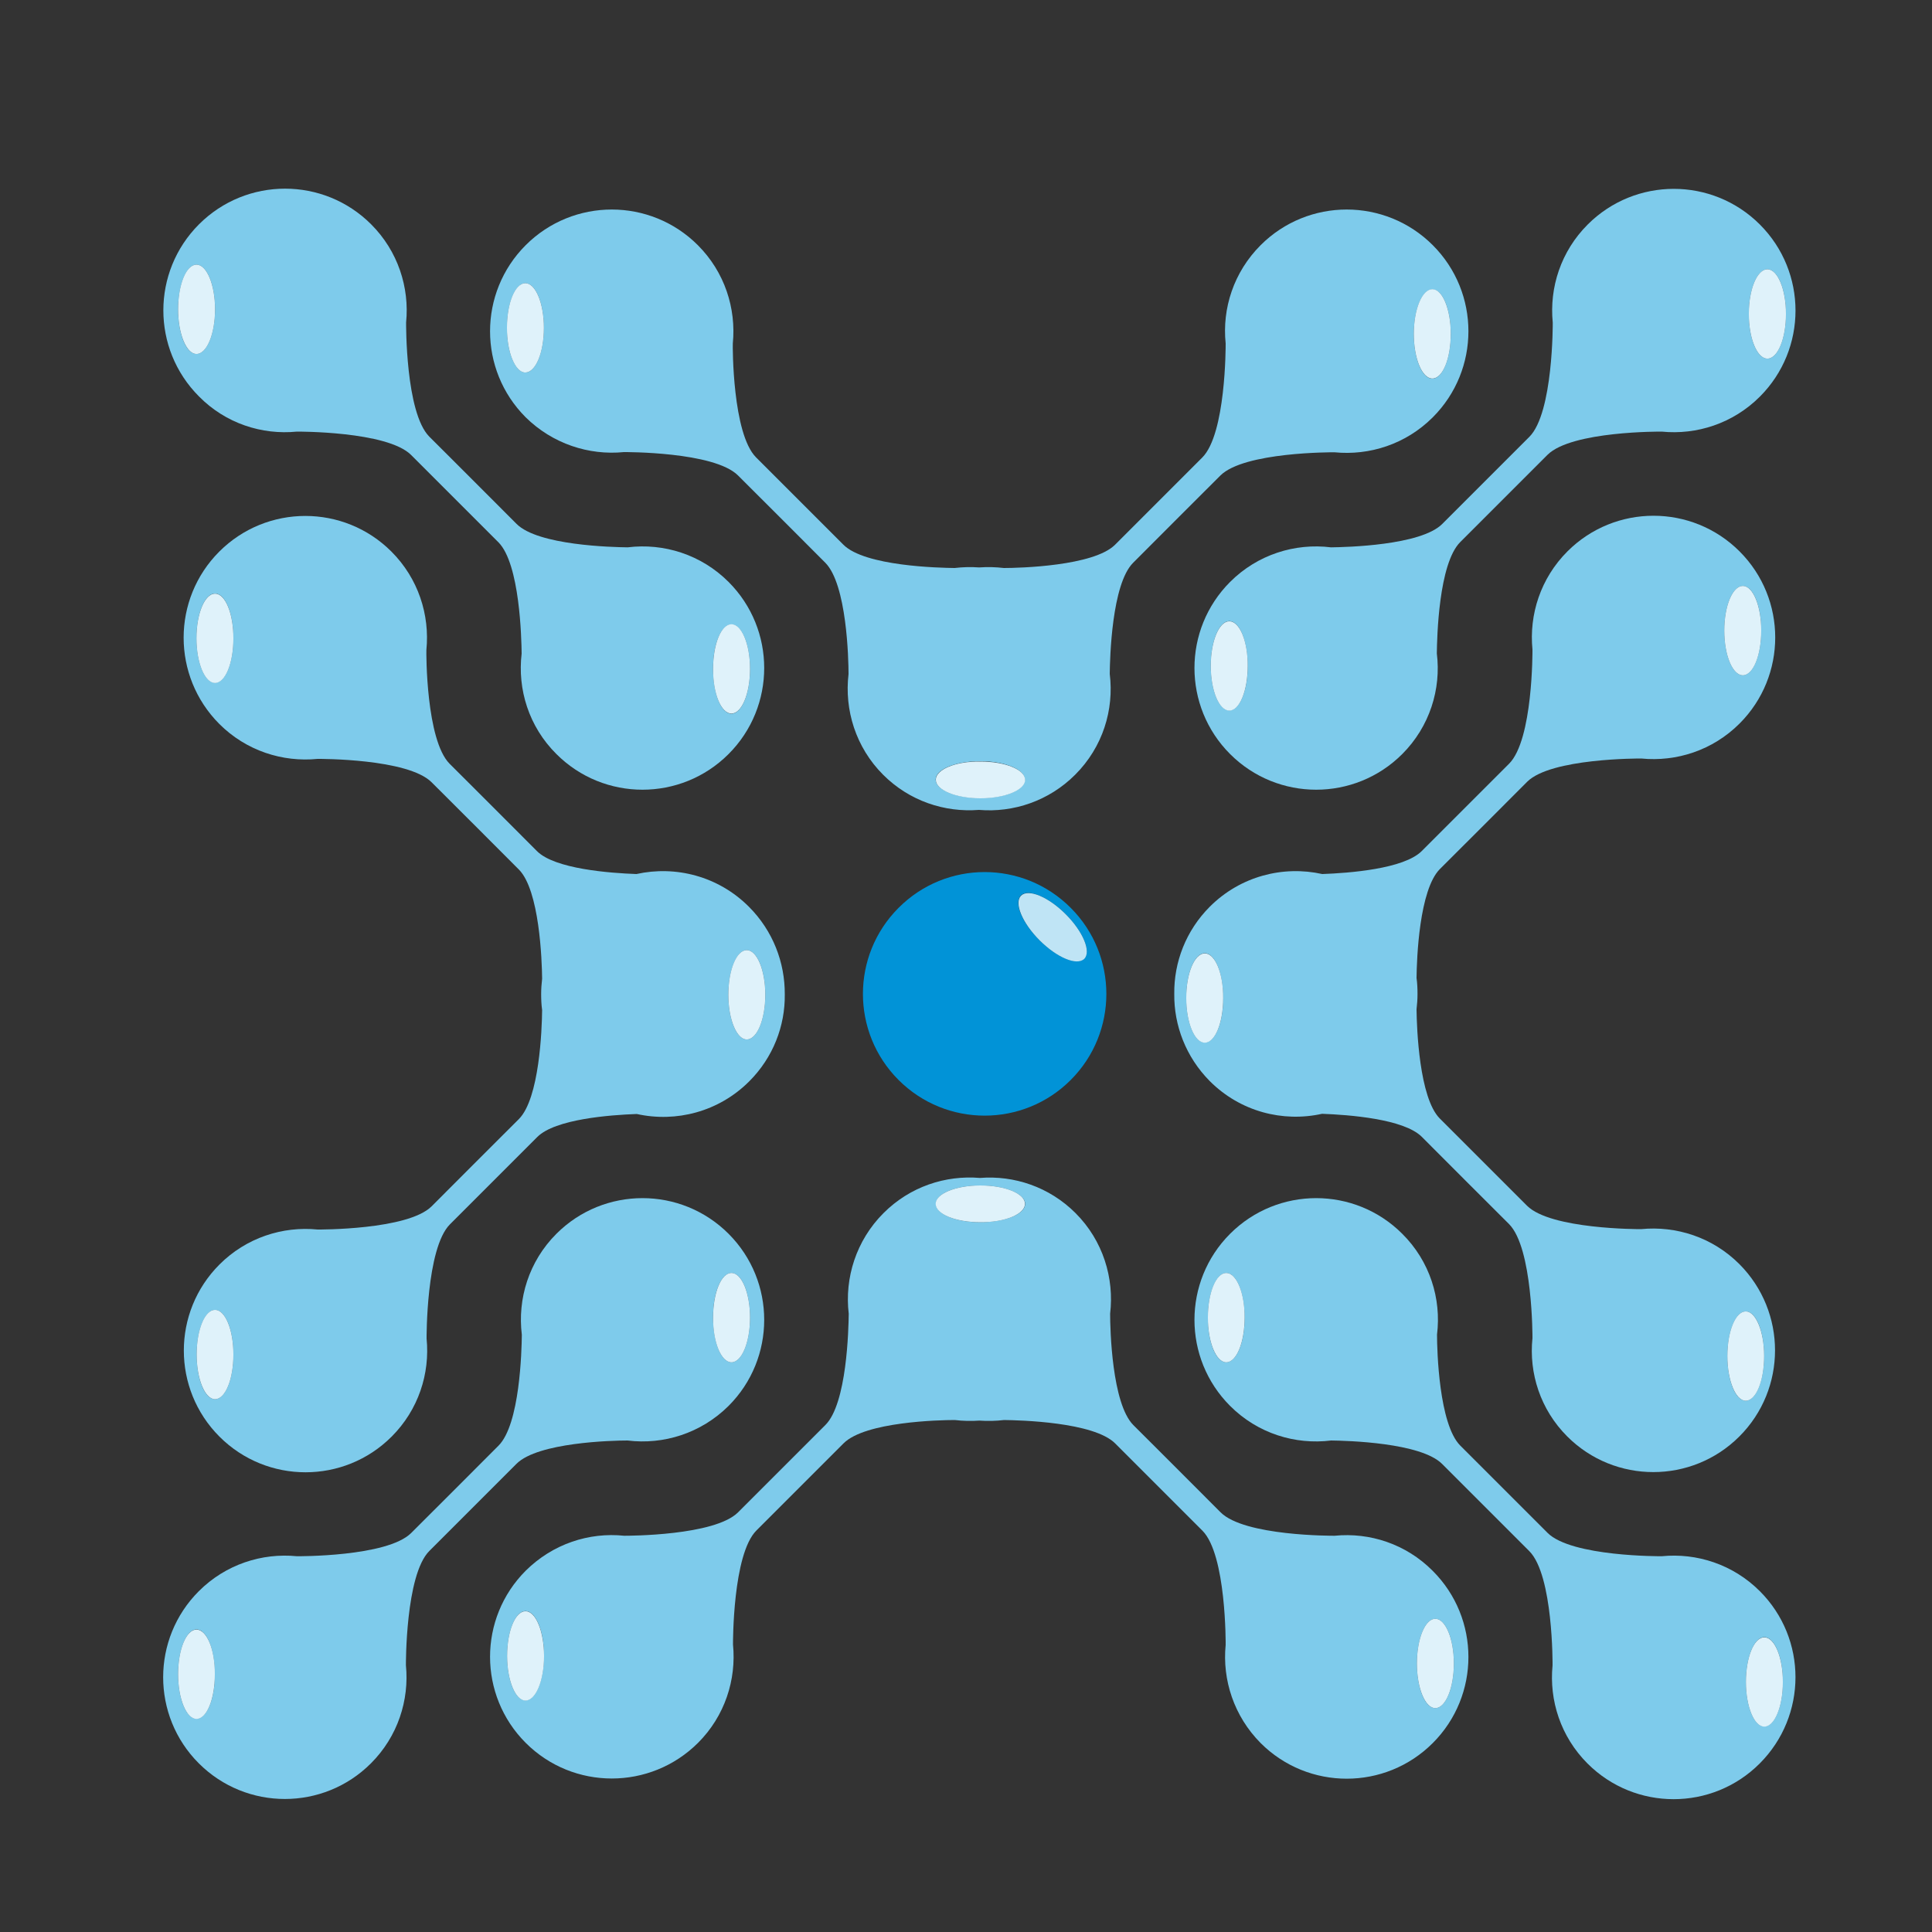 <?xml version="1.0" encoding="utf-8"?>
<!-- Generator: Adobe Illustrator 18.1.0, SVG Export Plug-In . SVG Version: 6.00 Build 0)  -->
<svg version="1.1" id="Layer_1" xmlns="http://www.w3.org/2000/svg" xmlns:xlink="http://www.w3.org/1999/xlink" x="0px" y="0px"
	 viewBox="0 0 1000 1000" enable-background="new 0 0 1000 1000" xml:space="preserve">
<rect x="0" y="0" width="1000" height="1000" fill="#333333" stroke="none"/>
<g>
	<path fill="#0193D7" d="M465.1,469.9c-24.6,24.6-24.6,64.5,0,89.1c24.6,24.6,64.5,24.6,89.1,0c24.6-24.6,24.6-64.5,0-89.1
		C529.6,445.2,489.7,445.2,465.1,469.9z M561.1,496.2c-3.7,3.7-14.1-0.6-23.1-9.6c-9-9-13.3-19.3-9.6-23.1
		c3.7-3.7,14.1,0.6,23.1,9.6C560.6,482.2,564.9,492.5,561.1,496.2z"/>
	<path fill="#7ECBEB" d="M688.9,283.3c-18.6-2.3-38,3.7-52.2,17.9c-24.6,24.6-24.6,64.5,0,89.1c24.6,24.6,64.5,24.6,89.1,0
		c14.2-14.2,20.2-33.6,17.9-52.1c0.1-8,0.9-46.4,12.1-57.6c10.6-10.6,37.7-37.7,45.2-45.2c12.5-12.4,58.9-12,59.1-12
		c18.1,1.8,36.9-4.2,50.8-18.1c24.6-24.6,24.6-64.5,0-89.1c-24.6-24.6-64.5-24.6-89.1,0c-13.9,13.9-19.9,32.6-18.1,50.8
		c0,0,0.3,46.7-12.1,59.1c-10.7,10.7-37.7,37.7-45.2,45.2C735.2,282.3,697,283.2,688.9,283.3z M636.3,367.7
		c-5.3,0-9.6-10.3-9.6-23.1c0-12.7,4.3-23.1,9.6-23.1c5.3,0,9.5,10.3,9.5,23.1C645.9,357.4,641.6,367.7,636.3,367.7z M914.8,139.4
		c5.3,0,9.6,10.3,9.6,23.1c0,12.7-4.3,23.1-9.6,23.1c-5.3,0-9.6-10.3-9.6-23.1C905.2,149.8,909.5,139.4,914.8,139.4z"/>
	<path fill="#7ECBEB" d="M322.9,234c0.3,0,46.7-0.3,59.1,12.1c10.7,10.7,37.8,37.7,45.2,45.2c11.1,11.2,12,49.7,12,57.6
		c-2.2,18.5,3.7,37.9,17.9,52.1c13.6,13.6,31.8,19.6,49.6,18.2c17.8,1.5,36.2-4.6,49.8-18.2c14.3-14.3,20.2-33.6,17.9-52.2
		c0.1-8.1,1-46.4,12.1-57.5c10.7-10.7,37.7-37.8,45.2-45.2c12.3-12.2,57.8-12,59-12c18.2,1.8,37-4.2,50.9-18.1
		c24.6-24.6,24.6-64.5,0-89.1c-24.6-24.6-64.5-24.6-89.1,0c-13.9,13.9-20,32.7-18.1,50.9c0,1.6,0.1,46.8-12.1,59
		c-10.7,10.7-37.7,37.7-45.2,45.2c-11.1,11-49.4,12-57.5,12c-4.2-0.5-8.5-0.6-12.8-0.3c-4.2-0.3-8.5-0.2-12.7,0.3
		c-7.9-0.1-46.5-0.9-57.6-12.1c-10.7-10.7-37.7-37.7-45.2-45.2c-12.2-12.3-12.1-57.4-12-58.9c1.8-18.2-4.2-37-18.1-50.9
		c-24.6-24.6-64.5-24.6-89.1,0c-24.6,24.6-24.6,64.5,0,89.1C286,229.7,304.8,235.8,322.9,234z M741.4,149.8c5.3,0,9.5,10.3,9.5,23.1
		c0,12.7-4.3,23.1-9.5,23.1c-5.3,0-9.6-10.3-9.6-23.1C731.8,160.1,736.1,149.8,741.4,149.8z M530.5,403.6c0,5.3-10.3,9.5-23.1,9.5
		c-12.7,0-23.1-4.3-23.1-9.6c0-5.3,10.3-9.5,23.1-9.5C520.2,394,530.5,398.3,530.5,403.6z M262.4,169.7c0-12.7,4.3-23.1,9.5-23.1
		c5.3,0,9.6,10.3,9.6,23.1c0,12.7-4.3,23.1-9.6,23.1C266.7,192.7,262.4,182.4,262.4,169.7z"/>
	<path fill="#7ECBEB" d="M153.7,223.4L153.7,223.4c0,0,46.7-0.3,59.1,12.1c10.7,10.7,37.7,37.7,45.2,45.2
		c11.1,11.2,11.9,49.9,12,57.6c-2.2,18.5,3.7,37.8,18,52c24.6,24.6,64.5,24.6,89.1,0c24.6-24.6,24.6-64.5,0-89.1
		c-14.2-14.2-33.6-20.2-52.2-17.9c-8.1-0.1-46.4-1-57.5-12.1c-10.6-10.7-37.7-37.7-45.2-45.2c-12.4-12.5-12-58.9-12-59.1
		c1.8-18.1-4.2-36.9-18.1-50.8c-24.6-24.6-64.5-24.6-89.1,0c-24.6,24.6-24.6,64.5,0,89.1C116.8,219.2,135.6,225.2,153.7,223.4z
		 M378.6,323.2c5.3,0,9.6,10.3,9.6,23.1c0,12.7-4.3,23.1-9.6,23.1c-5.3,0-9.5-10.3-9.5-23.1C369,333.5,373.3,323.2,378.6,323.2z
		 M92.2,160.1c0-12.7,4.3-23.1,9.5-23.1c5.3,0,9.6,10.3,9.6,23.1c0,12.7-4.3,23.1-9.6,23.1C96.4,183.2,92.2,172.9,92.2,160.1z"/>
	<path fill="#7ECBEB" d="M387.6,469.3c-15.8-15.8-37.9-21.4-58.2-16.9c-13.7-0.5-42.3-2.6-51.5-11.9c-10.6-10.7-37.7-37.7-45.2-45.2
		c-12.2-12.3-12.1-57.4-12-58.9c1.8-18.2-4.2-37-18.1-50.9c-24.6-24.6-64.5-24.6-89.1,0c-24.6,24.6-24.6,64.5,0,89.2
		c13.9,13.9,32.7,19.9,50.9,18.1c1.1,0,46.7-0.2,59,12.1c10.7,10.7,37.8,37.7,45.2,45.2c10.6,10.7,11.9,46.6,12,56.5
		c-0.3,2.6-0.5,5.2-0.5,7.8c0,2.8,0.1,5.6,0.5,8.4c-0.1,10.1-1.4,45.7-12,56.4c-10.7,10.7-37.8,37.7-45.2,45.2
		c-12.4,12.3-58.6,12-59,12c-18.1-1.8-36.9,4.2-50.8,18.1c-24.6,24.6-24.6,64.5,0,89.1c24.6,24.6,64.5,24.6,89.1,0
		c13.9-13.9,19.9-32.6,18.1-50.8l0,0c0,0-0.3-46.7,12.1-59.1c10.7-10.7,37.7-37.7,45.2-45.2c9.3-9.3,37.7-11.4,51.5-11.9
		c20.3,4.5,42.4-1.1,58.2-16.9c12.4-12.4,18.6-28.7,18.4-45C406.3,498.2,400.1,481.8,387.6,469.3z M111.3,353.4
		c-5.3,0-9.6-10.3-9.6-23.1c0-12.7,4.3-23.1,9.6-23.1c5.3,0,9.5,10.3,9.5,23.1C120.8,343.1,116.6,353.4,111.3,353.4z M111.3,724.2
		c-5.3,0-9.5-10.3-9.5-23.1c0-12.7,4.3-23.1,9.5-23.1c5.3,0,9.5,10.3,9.5,23.1C120.8,713.8,116.6,724.2,111.3,724.2z M377,514.9
		c0-12.7,4.3-23.1,9.5-23.1c5.3,0,9.6,10.3,9.6,23.1c0,12.7-4.3,23.1-9.6,23.1C381.3,538,377,527.7,377,514.9z"/>
	<path fill="#7ECBEB" d="M267.4,757.6c11.1-11,49.2-12,57.4-12c18.6,2.3,38-3.7,52.3-17.9c24.6-24.6,24.6-64.5,0-89.1
		c-24.6-24.6-64.5-24.6-89.1,0c-14.3,14.3-20.2,33.7-17.9,52.3c-0.1,8.3-1,46.4-12.1,57.4c-10.6,10.7-37.7,37.7-45.2,45.2
		c-12.5,12.4-59.1,12-59.1,12l0,0c-18.1-1.8-36.9,4.2-50.8,18.1c-24.6,24.6-24.6,64.5,0,89.1c24.6,24.6,64.5,24.6,89.1,0
		c13.9-13.9,19.9-32.7,18.1-50.8l0,0c0,0-0.3-46.7,12.1-59.1C232.9,792.1,260,765,267.4,757.6z M378.6,658.9
		c5.3,0,9.6,10.3,9.6,23.1c0,12.7-4.3,23.1-9.6,23.1c-5.3,0-9.5-10.3-9.5-23.1C369,669.3,373.3,658.9,378.6,658.9z M101.7,889.6
		c-5.3,0-9.5-10.3-9.5-23.1c0-12.7,4.3-23.1,9.5-23.1c5.3,0,9.5,10.3,9.5,23.1C111.3,879.3,107,889.6,101.7,889.6z"/>
	<path fill="#7ECBEB" d="M690.8,794.9c-1.2,0-46.7,0.2-59-12.1c-10.6-10.7-37.7-37.7-45.2-45.2c-11.1-11.2-12-49.6-12-57.6
		c2.2-18.5-3.7-37.9-17.9-52.1c-13.6-13.6-31.8-19.6-49.5-18.2c-17.9-1.5-36.2,4.5-49.9,18.2c-14.2,14.2-20.2,33.6-18,52.1
		c-0.1,7.8-0.9,46.5-12.1,57.6c-10.7,10.7-37.7,37.7-45.2,45.2c-12.2,12.1-56.8,12.1-58.9,12.1c-18.2-1.9-37,4.2-51,18.1
		c-24.6,24.6-24.6,64.5,0,89.1c24.6,24.6,64.5,24.6,89.2,0c13.9-13.9,19.9-32.7,18.1-50.9c0-0.8-0.2-46.7,12.1-59
		c10.7-10.7,37.7-37.7,45.2-45.2c11.2-11.1,49.4-12,57.5-12c4.2,0.5,8.5,0.6,12.7,0.3c4.3,0.3,8.6,0.2,12.8-0.3
		c8.1,0.1,46.4,1,57.5,12.1c10.7,10.7,37.7,37.7,45.2,45.2c12.4,12.5,12,59.1,12,59.1l0,0c-1.8,18.1,4.3,36.9,18.1,50.8
		c24.6,24.6,64.5,24.6,89.1,0c24.6-24.6,24.6-64.5,0-89.1C727.7,799.1,708.9,793.1,690.8,794.9z M272,880.1
		c-5.3,0-9.5-10.3-9.5-23.1c0-12.7,4.3-23.1,9.5-23.1c5.3,0,9.6,10.3,9.6,23.1C281.5,869.8,277.3,880.1,272,880.1z M484.4,623.1
		c0-5.3,10.3-9.5,23.1-9.5c12.7,0,23.1,4.3,23.1,9.5c0,5.3-10.3,9.5-23.1,9.5C494.7,632.7,484.4,628.4,484.4,623.1z M752.5,861
		c0,12.8-4.3,23.1-9.6,23.1c-5.3,0-9.5-10.3-9.5-23.1c0-12.7,4.3-23.1,9.5-23.1C748.2,837.9,752.5,848.2,752.5,861z"/>
	<path fill="#7ECBEB" d="M811.2,743.5c24.6,24.6,64.5,24.6,89.1,0c24.6-24.6,24.6-64.5,0-89.2c-13.9-13.9-32.7-19.9-50.9-18.1
		c-1.3,0-46.7,0.1-59-12.1c-10.7-10.7-37.7-37.7-45.2-45.2c-10.6-10.7-11.9-46.6-12-56.5c0.3-2.6,0.5-5.2,0.5-7.8
		c0-2.8-0.1-5.6-0.5-8.4c0.1-10.1,1.4-45.7,12.1-56.4c10.7-10.7,37.8-37.7,45.2-45.2c12.3-12.2,57.9-12,59-12
		c18.2,1.8,37-4.2,50.9-18.1c24.6-24.6,24.6-64.5,0-89.1c-24.6-24.6-64.5-24.6-89.1,0c-13.9,13.9-19.9,32.7-18.1,50.8
		c0,0.5,0.3,46.7-12.1,59.1c-10.7,10.7-37.7,37.7-45.2,45.2c-9.3,9.3-37.7,11.4-51.5,11.9c-20.3-4.5-42.4,1.1-58.2,16.9
		c-12.4,12.4-18.6,28.8-18.4,45.1c-0.2,16.3,6,32.7,18.4,45.2c15.8,15.8,37.8,21.4,58.1,16.9c13.7,0.5,42.3,2.6,51.6,11.9
		c10.6,10.7,37.7,37.7,45.2,45.2c12.3,12.4,12.1,58.7,12.1,59C791.3,710.8,797.3,729.6,811.2,743.5z M903.6,678.8
		c5.3,0,9.5,10.3,9.5,23.1c0,12.7-4.3,23.1-9.5,23.1c-5.3,0-9.5-10.3-9.5-23.1C894.1,689.1,898.4,678.8,903.6,678.8z M902.1,303.3
		c5.3,0,9.5,10.3,9.5,23.1s-4.3,23.1-9.5,23.1c-5.3,0-9.6-10.3-9.6-23.1S896.8,303.3,902.1,303.3z M623.6,539.6
		c-5.3,0-9.6-10.3-9.6-23.1c0-12.7,4.3-23.1,9.6-23.1c5.3,0,9.5,10.3,9.5,23.1C633.2,529.3,628.9,539.6,623.6,539.6z"/>
	<path fill="#7ECBEB" d="M910.9,823.6c-13.9-13.9-32.7-19.9-50.8-18.1c-0.5,0-46.7,0.3-59.1-12.1c-10.7-10.7-37.7-37.7-45.2-45.2
		c-11-11.1-12-49.2-12-57.4c2.3-18.6-3.7-38-18-52.2c-24.6-24.6-64.5-24.6-89.1,0c-24.6,24.6-24.6,64.5,0,89.1
		c14.3,14.3,33.7,20.2,52.3,17.9c8.4,0.1,46.4,1.1,57.4,12.1c10.7,10.7,37.7,37.7,45.2,45.2c12.4,12.5,12,59,12,59.1
		c-1.8,18.1,4.2,36.9,18.1,50.8c24.6,24.6,64.5,24.6,89.1,0C935.5,888.1,935.5,848.2,910.9,823.6z M634.7,705.1
		c-5.3,0-9.5-10.3-9.5-23.1c0-12.7,4.3-23.1,9.5-23.1c5.3,0,9.5,10.3,9.5,23.1C644.3,694.7,640,705.1,634.7,705.1z M913.2,893.6
		c-5.3,0-9.5-10.3-9.5-23.1s4.3-23.1,9.5-23.1c5.3,0,9.6,10.3,9.6,23.1S918.5,893.6,913.2,893.6z"/>
	<path fill="#7ECBEB" d="M914.8,185.6c5.3,0,9.6-10.3,9.6-23.1c0-12.7-4.3-23.1-9.6-23.1c-5.3,0-9.6,10.3-9.6,23.1
		C905.2,175.2,909.5,185.6,914.8,185.6z"/>
	<path opacity="0.75" fill="#FFFFFE" d="M914.8,185.6c5.3,0,9.6-10.3,9.6-23.1c0-12.7-4.3-23.1-9.6-23.1c-5.3,0-9.6,10.3-9.6,23.1
		C905.2,175.2,909.5,185.6,914.8,185.6z"/>
	<path fill="#7ECBEB" d="M902.1,349.5c5.3,0,9.5-10.3,9.5-23.1s-4.3-23.1-9.5-23.1c-5.3,0-9.6,10.3-9.6,23.1
		S896.8,349.5,902.1,349.5z"/>
	<path opacity="0.75" fill="#FFFFFE" d="M902.1,349.5c5.3,0,9.5-10.3,9.5-23.1s-4.3-23.1-9.5-23.1c-5.3,0-9.6,10.3-9.6,23.1
		S896.8,349.5,902.1,349.5z"/>
	<path fill="#7ECBEB" d="M903.6,725c5.3,0,9.5-10.3,9.5-23.1c0-12.7-4.3-23.1-9.5-23.1c-5.3,0-9.5,10.3-9.5,23.1
		C894.1,714.6,898.4,725,903.6,725z"/>
	<path opacity="0.75" fill="#FFFFFE" d="M903.6,725c5.3,0,9.5-10.3,9.5-23.1c0-12.7-4.3-23.1-9.5-23.1c-5.3,0-9.5,10.3-9.5,23.1
		C894.1,714.6,898.4,725,903.6,725z"/>
	<path fill="#7ECBEB" d="M913.2,847.5c-5.3,0-9.5,10.3-9.5,23.1s4.3,23.1,9.5,23.1c5.3,0,9.6-10.3,9.6-23.1S918.5,847.5,913.2,847.5
		z"/>
	<path opacity="0.75" fill="#FFFFFE" d="M913.2,847.5c-5.3,0-9.5,10.3-9.5,23.1s4.3,23.1,9.5,23.1c5.3,0,9.6-10.3,9.6-23.1
		S918.5,847.5,913.2,847.5z"/>
	<path fill="#7ECBEB" d="M733.4,861c0,12.8,4.3,23.1,9.5,23.1c5.3,0,9.6-10.3,9.6-23.1c0-12.7-4.3-23.1-9.6-23.1
		C737.7,837.9,733.4,848.2,733.4,861z"/>
	<path opacity="0.75" fill="#FFFFFE" d="M733.4,861c0,12.8,4.3,23.1,9.5,23.1c5.3,0,9.6-10.3,9.6-23.1c0-12.7-4.3-23.1-9.6-23.1
		C737.7,837.9,733.4,848.2,733.4,861z"/>
	<path fill="#7ECBEB" d="M741.4,195.9c5.3,0,9.5-10.3,9.5-23.1c0-12.7-4.3-23.1-9.5-23.1c-5.3,0-9.6,10.3-9.6,23.1
		C731.8,185.6,736.1,195.9,741.4,195.9z"/>
	<path opacity="0.75" fill="#FFFFFE" d="M741.4,195.9c5.3,0,9.5-10.3,9.5-23.1c0-12.7-4.3-23.1-9.5-23.1c-5.3,0-9.6,10.3-9.6,23.1
		C731.8,185.6,736.1,195.9,741.4,195.9z"/>
	<path fill="#7ECBEB" d="M111.3,160.1c0-12.7-4.3-23.1-9.6-23.1c-5.3,0-9.5,10.3-9.5,23.1c0,12.7,4.3,23.1,9.5,23.1
		C107,183.2,111.3,172.9,111.3,160.1z"/>
	<path opacity="0.75" fill="#FFFFFE" d="M111.3,160.1c0-12.7-4.3-23.1-9.6-23.1c-5.3,0-9.5,10.3-9.5,23.1c0,12.7,4.3,23.1,9.5,23.1
		C107,183.2,111.3,172.9,111.3,160.1z"/>
	<path fill="#7ECBEB" d="M281.5,169.7c0-12.7-4.3-23.1-9.6-23.1c-5.3,0-9.5,10.3-9.5,23.1c0,12.7,4.3,23.1,9.5,23.1
		C277.3,192.7,281.5,182.4,281.5,169.7z"/>
	<path opacity="0.75" fill="#FFFFFE" d="M281.5,169.7c0-12.7-4.3-23.1-9.6-23.1c-5.3,0-9.5,10.3-9.5,23.1c0,12.7,4.3,23.1,9.5,23.1
		C277.3,192.7,281.5,182.4,281.5,169.7z"/>
	<path fill="#7ECBEB" d="M111.3,307.3c-5.3,0-9.6,10.3-9.6,23.1c0,12.7,4.3,23.1,9.6,23.1c5.3,0,9.5-10.3,9.5-23.1
		C120.8,317.6,116.6,307.3,111.3,307.3z"/>
	<path opacity="0.75" fill="#FFFFFE" d="M111.3,307.3c-5.3,0-9.6,10.3-9.6,23.1c0,12.7,4.3,23.1,9.6,23.1c5.3,0,9.5-10.3,9.5-23.1
		C120.8,317.6,116.6,307.3,111.3,307.3z"/>
	<path fill="#7ECBEB" d="M111.3,678c-5.3,0-9.5,10.3-9.5,23.1c0,12.7,4.3,23.1,9.5,23.1c5.3,0,9.5-10.3,9.5-23.1
		C120.8,688.4,116.6,678,111.3,678z"/>
	<path opacity="0.75" fill="#FFFFFE" d="M111.3,678c-5.3,0-9.5,10.3-9.5,23.1c0,12.7,4.3,23.1,9.5,23.1c5.3,0,9.5-10.3,9.5-23.1
		C120.8,688.4,116.6,678,111.3,678z"/>
	<path fill="#7ECBEB" d="M101.7,843.5c-5.3,0-9.5,10.3-9.5,23.1c0,12.7,4.3,23.1,9.5,23.1c5.3,0,9.5-10.3,9.5-23.1
		C111.3,853.8,107,843.5,101.7,843.5z"/>
	<path opacity="0.75" fill="#FFFFFE" d="M101.7,843.5c-5.3,0-9.5,10.3-9.5,23.1c0,12.7,4.3,23.1,9.5,23.1c5.3,0,9.5-10.3,9.5-23.1
		C111.3,853.8,107,843.5,101.7,843.5z"/>
	<path fill="#7ECBEB" d="M272,834c-5.3,0-9.5,10.3-9.5,23.1c0,12.7,4.3,23.1,9.5,23.1c5.3,0,9.6-10.3,9.6-23.1
		C281.5,844.3,277.3,834,272,834z"/>
	<path opacity="0.75" fill="#FFFFFE" d="M272,834c-5.3,0-9.5,10.3-9.5,23.1c0,12.7,4.3,23.1,9.5,23.1c5.3,0,9.6-10.3,9.6-23.1
		C281.5,844.3,277.3,834,272,834z"/>
	<path fill="#7ECBEB" d="M378.6,705.1c5.3,0,9.6-10.3,9.6-23.1c0-12.7-4.3-23.1-9.6-23.1c-5.3,0-9.5,10.3-9.5,23.1
		C369,694.7,373.3,705.1,378.6,705.1z"/>
	<path opacity="0.75" fill="#FFFFFE" d="M378.6,705.1c5.3,0,9.6-10.3,9.6-23.1c0-12.7-4.3-23.1-9.6-23.1c-5.3,0-9.5,10.3-9.5,23.1
		C369,694.7,373.3,705.1,378.6,705.1z"/>
	<path fill="#7ECBEB" d="M634.7,658.9c-5.3,0-9.5,10.3-9.5,23.1c0,12.7,4.3,23.1,9.5,23.1c5.3,0,9.5-10.3,9.5-23.1
		C644.3,669.3,640,658.9,634.7,658.9z"/>
	<path opacity="0.75" fill="#FFFFFE" d="M634.7,658.9c-5.3,0-9.5,10.3-9.5,23.1c0,12.7,4.3,23.1,9.5,23.1c5.3,0,9.5-10.3,9.5-23.1
		C644.3,669.3,640,658.9,634.7,658.9z"/>
	<path fill="#7ECBEB" d="M623.6,493.5c-5.3,0-9.6,10.3-9.6,23.1c0,12.7,4.3,23.1,9.6,23.1c5.3,0,9.5-10.3,9.5-23.1
		C633.2,503.8,628.9,493.5,623.6,493.5z"/>
	<path opacity="0.75" fill="#FFFFFE" d="M623.6,493.5c-5.3,0-9.6,10.3-9.6,23.1c0,12.7,4.3,23.1,9.6,23.1c5.3,0,9.5-10.3,9.5-23.1
		C633.2,503.8,628.9,493.5,623.6,493.5z"/>
	<path fill="#7ECBEB" d="M396.1,514.9c0-12.7-4.3-23.1-9.6-23.1c-5.3,0-9.5,10.3-9.5,23.1c0,12.7,4.3,23.1,9.5,23.1
		C391.8,538,396.1,527.7,396.1,514.9z"/>
	<path opacity="0.75" fill="#FFFFFE" d="M396.1,514.9c0-12.7-4.3-23.1-9.6-23.1c-5.3,0-9.5,10.3-9.5,23.1c0,12.7,4.3,23.1,9.5,23.1
		C391.8,538,396.1,527.7,396.1,514.9z"/>
	<path fill="#7ECBEB" d="M378.6,369.3c5.3,0,9.6-10.3,9.6-23.1c0-12.7-4.3-23.1-9.6-23.1c-5.3,0-9.5,10.3-9.5,23.1
		C369,359,373.3,369.3,378.6,369.3z"/>
	<path opacity="0.75" fill="#FFFFFE" d="M378.6,369.3c5.3,0,9.6-10.3,9.6-23.1c0-12.7-4.3-23.1-9.6-23.1c-5.3,0-9.5,10.3-9.5,23.1
		C369,359,373.3,369.3,378.6,369.3z"/>
	<path fill="#7ECBEB" d="M636.3,321.6c-5.3,0-9.6,10.3-9.6,23.1c0,12.7,4.3,23.1,9.6,23.1c5.3,0,9.5-10.3,9.5-23.1
		C645.9,331.9,641.6,321.6,636.3,321.6z"/>
	<path opacity="0.75" fill="#FFFFFE" d="M636.3,321.6c-5.3,0-9.6,10.3-9.6,23.1c0,12.7,4.3,23.1,9.6,23.1c5.3,0,9.5-10.3,9.5-23.1
		C645.9,331.9,641.6,321.6,636.3,321.6z"/>
	<path fill="#0193D7" d="M528.5,463.6c-3.7,3.7,0.6,14.1,9.6,23.1c9,9,19.3,13.3,23.1,9.6c3.7-3.7-0.6-14.1-9.6-23.1
		C542.6,464.2,532.3,459.9,528.5,463.6z"/>
	<path opacity="0.75" fill="#FFFFFE" d="M528.5,463.6c-3.7,3.7,0.6,14.1,9.6,23.1c9,9,19.3,13.3,23.1,9.6c3.7-3.7-0.6-14.1-9.6-23.1
		C542.6,464.2,532.3,459.9,528.5,463.6z"/>
	<path fill="#7ECBEB" d="M484.4,403.6c0,5.3,10.3,9.6,23.1,9.6c12.7,0,23.1-4.3,23.1-9.5c0-5.3-10.3-9.5-23.1-9.5
		C494.7,394,484.4,398.3,484.4,403.6z"/>
	<path opacity="0.75" fill="#FFFFFE" d="M484.4,403.6c0,5.3,10.3,9.6,23.1,9.6c12.7,0,23.1-4.3,23.1-9.5c0-5.3-10.3-9.5-23.1-9.5
		C494.7,394,484.4,398.3,484.4,403.6z"/>
	<path fill="#7ECBEB" d="M530.5,623.1c0-5.3-10.3-9.5-23.1-9.5c-12.7,0-23.1,4.3-23.1,9.5c0,5.3,10.3,9.5,23.1,9.5
		C520.2,632.7,530.5,628.4,530.5,623.1z"/>
	<path opacity="0.75" fill="#FFFFFE" d="M530.5,623.1c0-5.3-10.3-9.5-23.1-9.5c-12.7,0-23.1,4.3-23.1,9.5c0,5.3,10.3,9.5,23.1,9.5
		C520.2,632.7,530.5,628.4,530.5,623.1z"/>
</g>
</svg>
